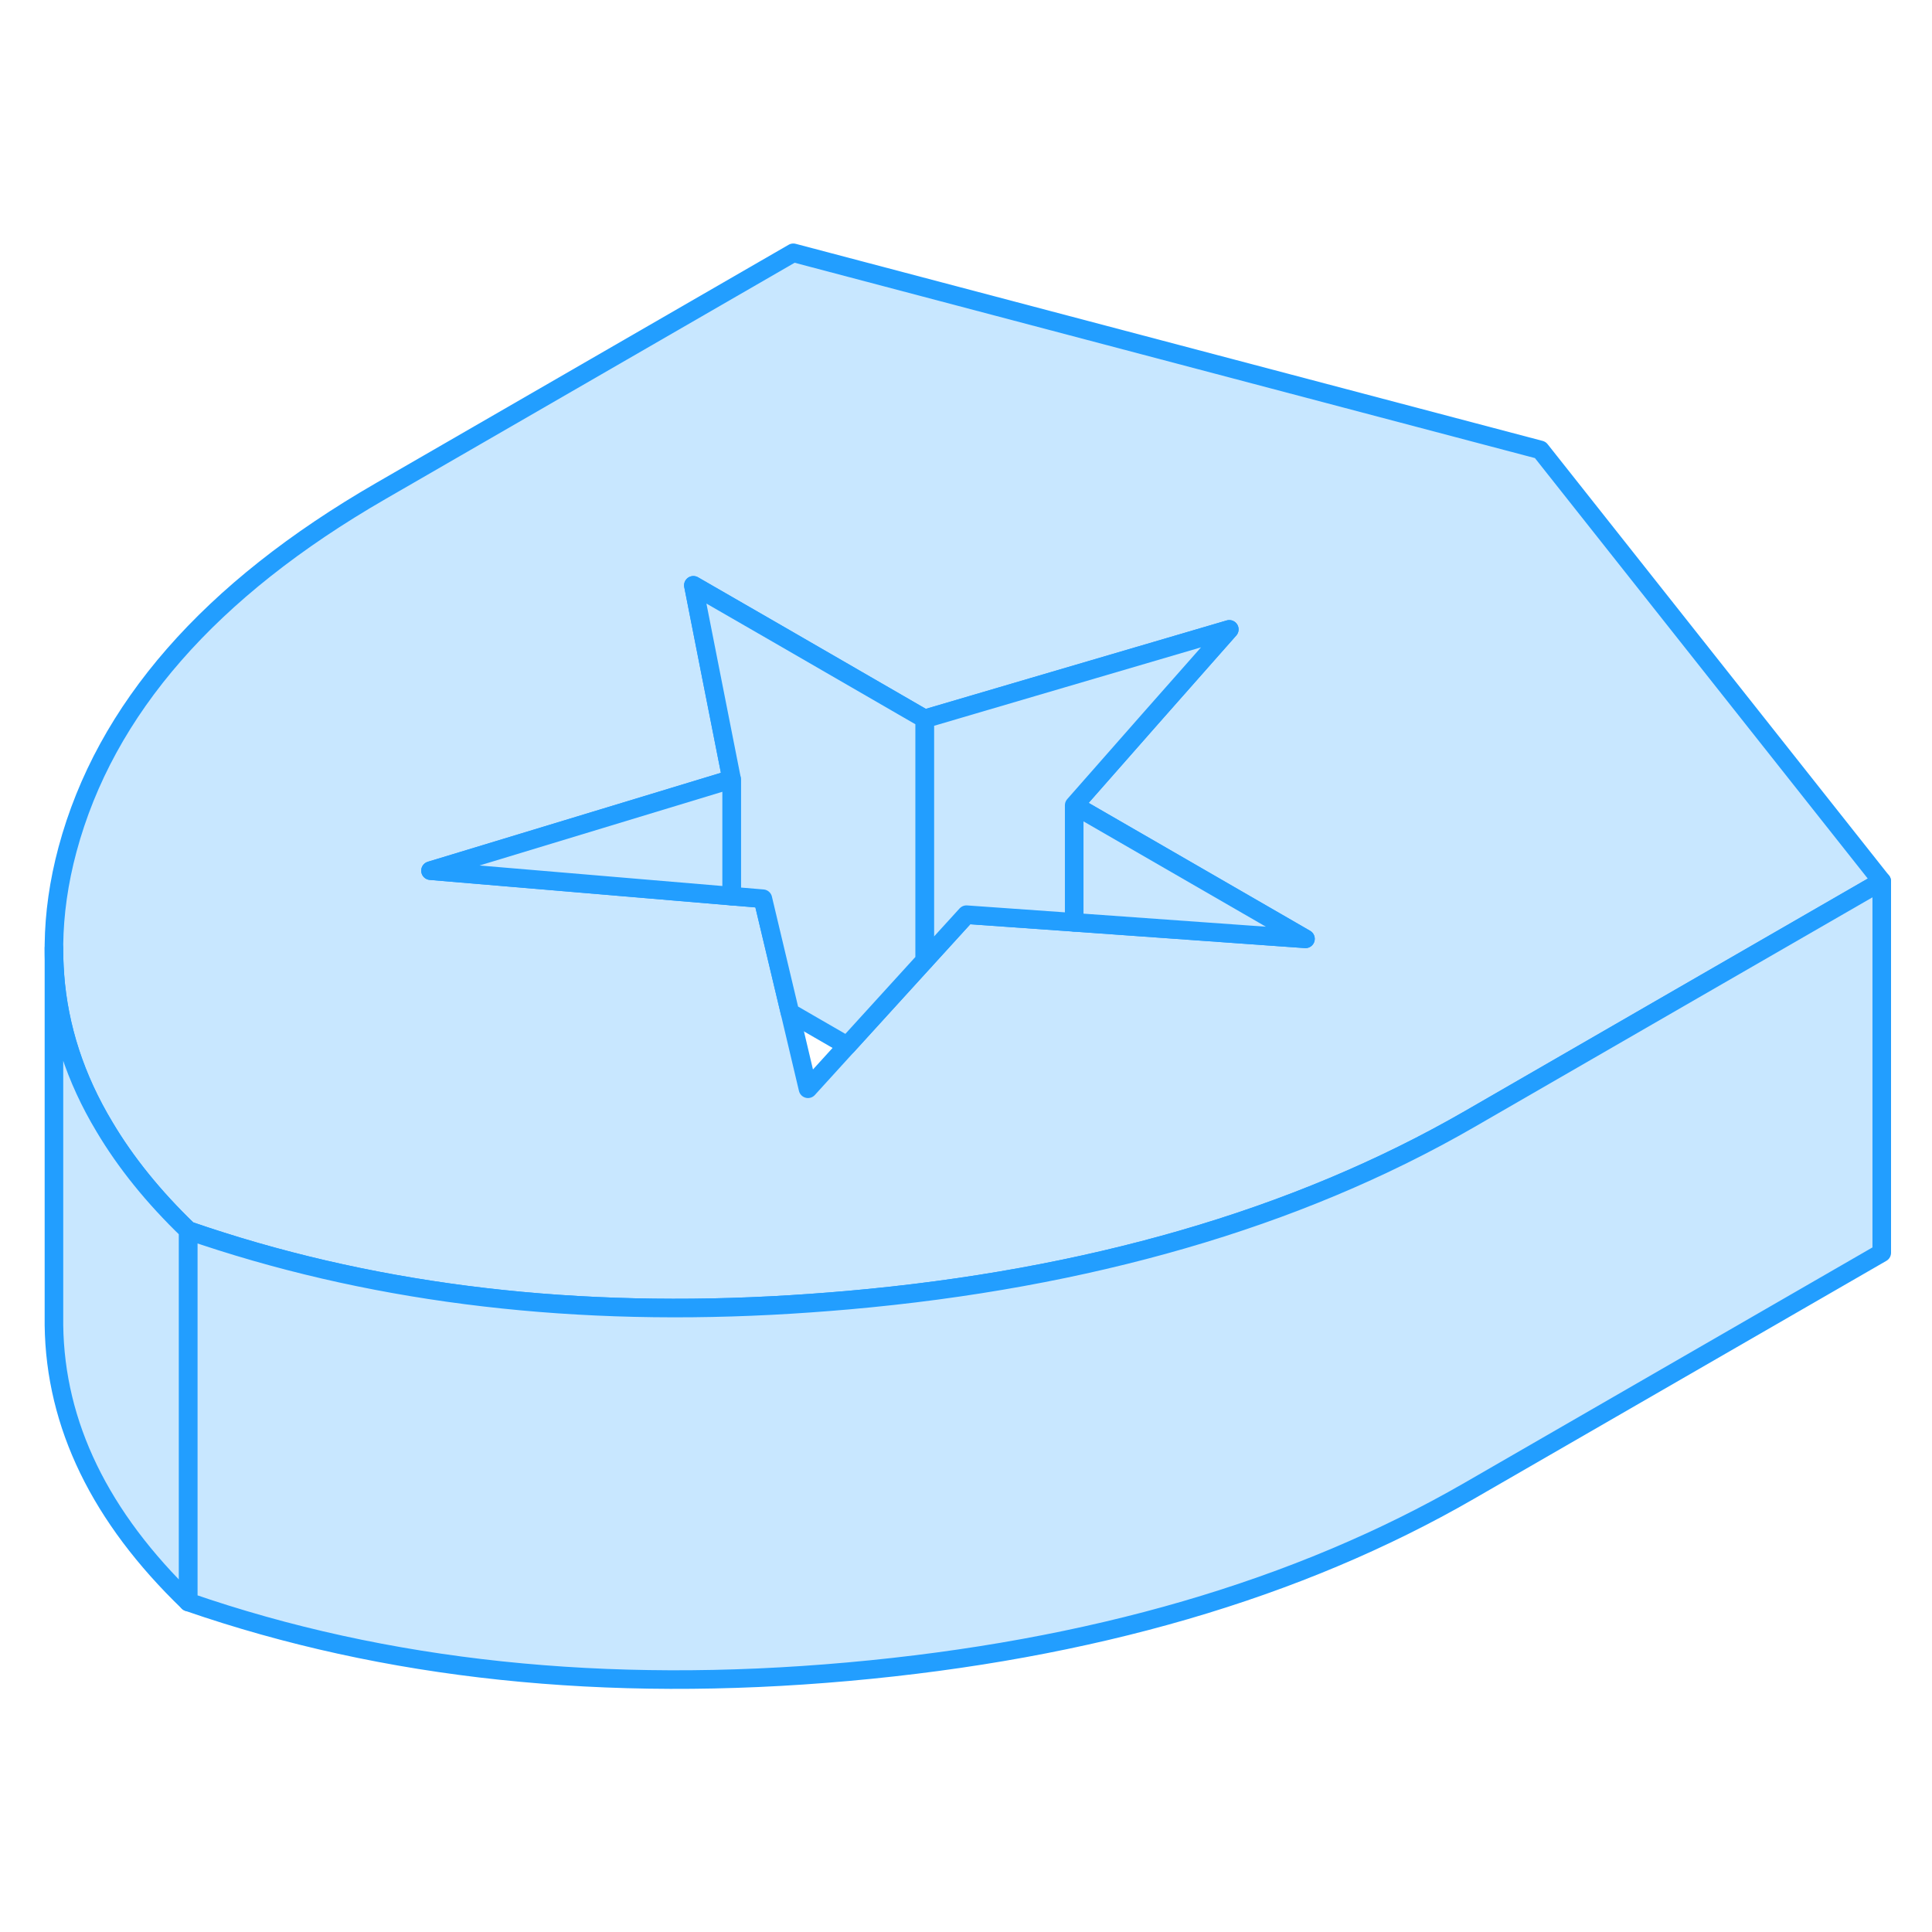 <svg viewBox="0 0 104 81" fill="#c8e7ff" xmlns="http://www.w3.org/2000/svg" height="48" width="48" stroke-width="1px" stroke-linecap="round" stroke-linejoin="round"><path d="M82.914 12.718L42.704 2.108L20.504 14.928C11.284 20.248 5.664 26.678 3.634 34.228C3.164 35.978 2.924 37.688 2.904 39.348V39.528C2.904 39.998 2.914 40.458 2.954 40.918V40.978C3.164 43.818 4.054 46.548 5.624 49.158C6.764 51.078 8.264 52.938 10.134 54.738C19.614 58.018 30.074 59.368 41.514 58.778C42.884 58.708 44.264 58.608 45.654 58.488C52.124 57.918 58.134 56.818 63.664 55.218C69.304 53.588 74.444 51.428 79.094 48.748L90.424 42.208L101.294 35.938L82.914 12.718ZM57.824 38.148L52.024 37.738L49.774 40.208L45.604 44.788L43.494 47.108L42.524 43.008L41.065 36.878L39.384 36.738L23.174 35.368L39.384 30.448L38.244 24.678L37.324 20.008L41.834 22.608L49.774 27.198L55.554 25.498L66.174 22.378L61.934 27.178L57.824 31.848L70.274 39.038L57.824 38.148Z" stroke="#229EFF" stroke-linejoin="round"/><path d="M70.274 39.038L57.824 38.148V31.848L70.274 39.038Z" stroke="#229EFF" stroke-linejoin="round"/><path d="M66.174 22.378L61.934 27.178L57.824 31.848V38.148L52.024 37.738L49.774 40.208V27.198L55.554 25.498L66.174 22.378Z" stroke="#229EFF" stroke-linejoin="round"/><path d="M49.774 27.198V40.208L45.604 44.788L42.524 43.008L41.065 36.878L39.384 36.737V30.448L38.244 24.678L37.324 20.008L41.834 22.608L49.774 27.198Z" stroke="#229EFF" stroke-linejoin="round"/><path d="M39.384 30.448V36.738L23.174 35.368L39.384 30.448Z" stroke="#229EFF" stroke-linejoin="round"/><path d="M10.134 54.737V74.737C5.394 70.168 2.974 65.198 2.904 59.838V39.528C2.904 39.998 2.914 40.458 2.954 40.918V40.978C3.164 43.818 4.054 46.548 5.624 49.158C6.764 51.078 8.264 52.938 10.134 54.737Z" stroke="#229EFF" stroke-linejoin="round"/><path d="M101.295 35.938V55.938L79.095 68.748C69.875 74.068 58.725 77.318 45.655 78.488C32.585 79.658 20.745 78.408 10.135 74.738V54.738C19.615 58.018 30.075 59.368 41.515 58.778C42.885 58.708 44.265 58.608 45.655 58.488C52.125 57.918 58.135 56.818 63.665 55.218C69.305 53.588 74.445 51.428 79.095 48.748L90.425 42.208L101.295 35.938Z" stroke="#229EFF" stroke-linejoin="round"/></svg>